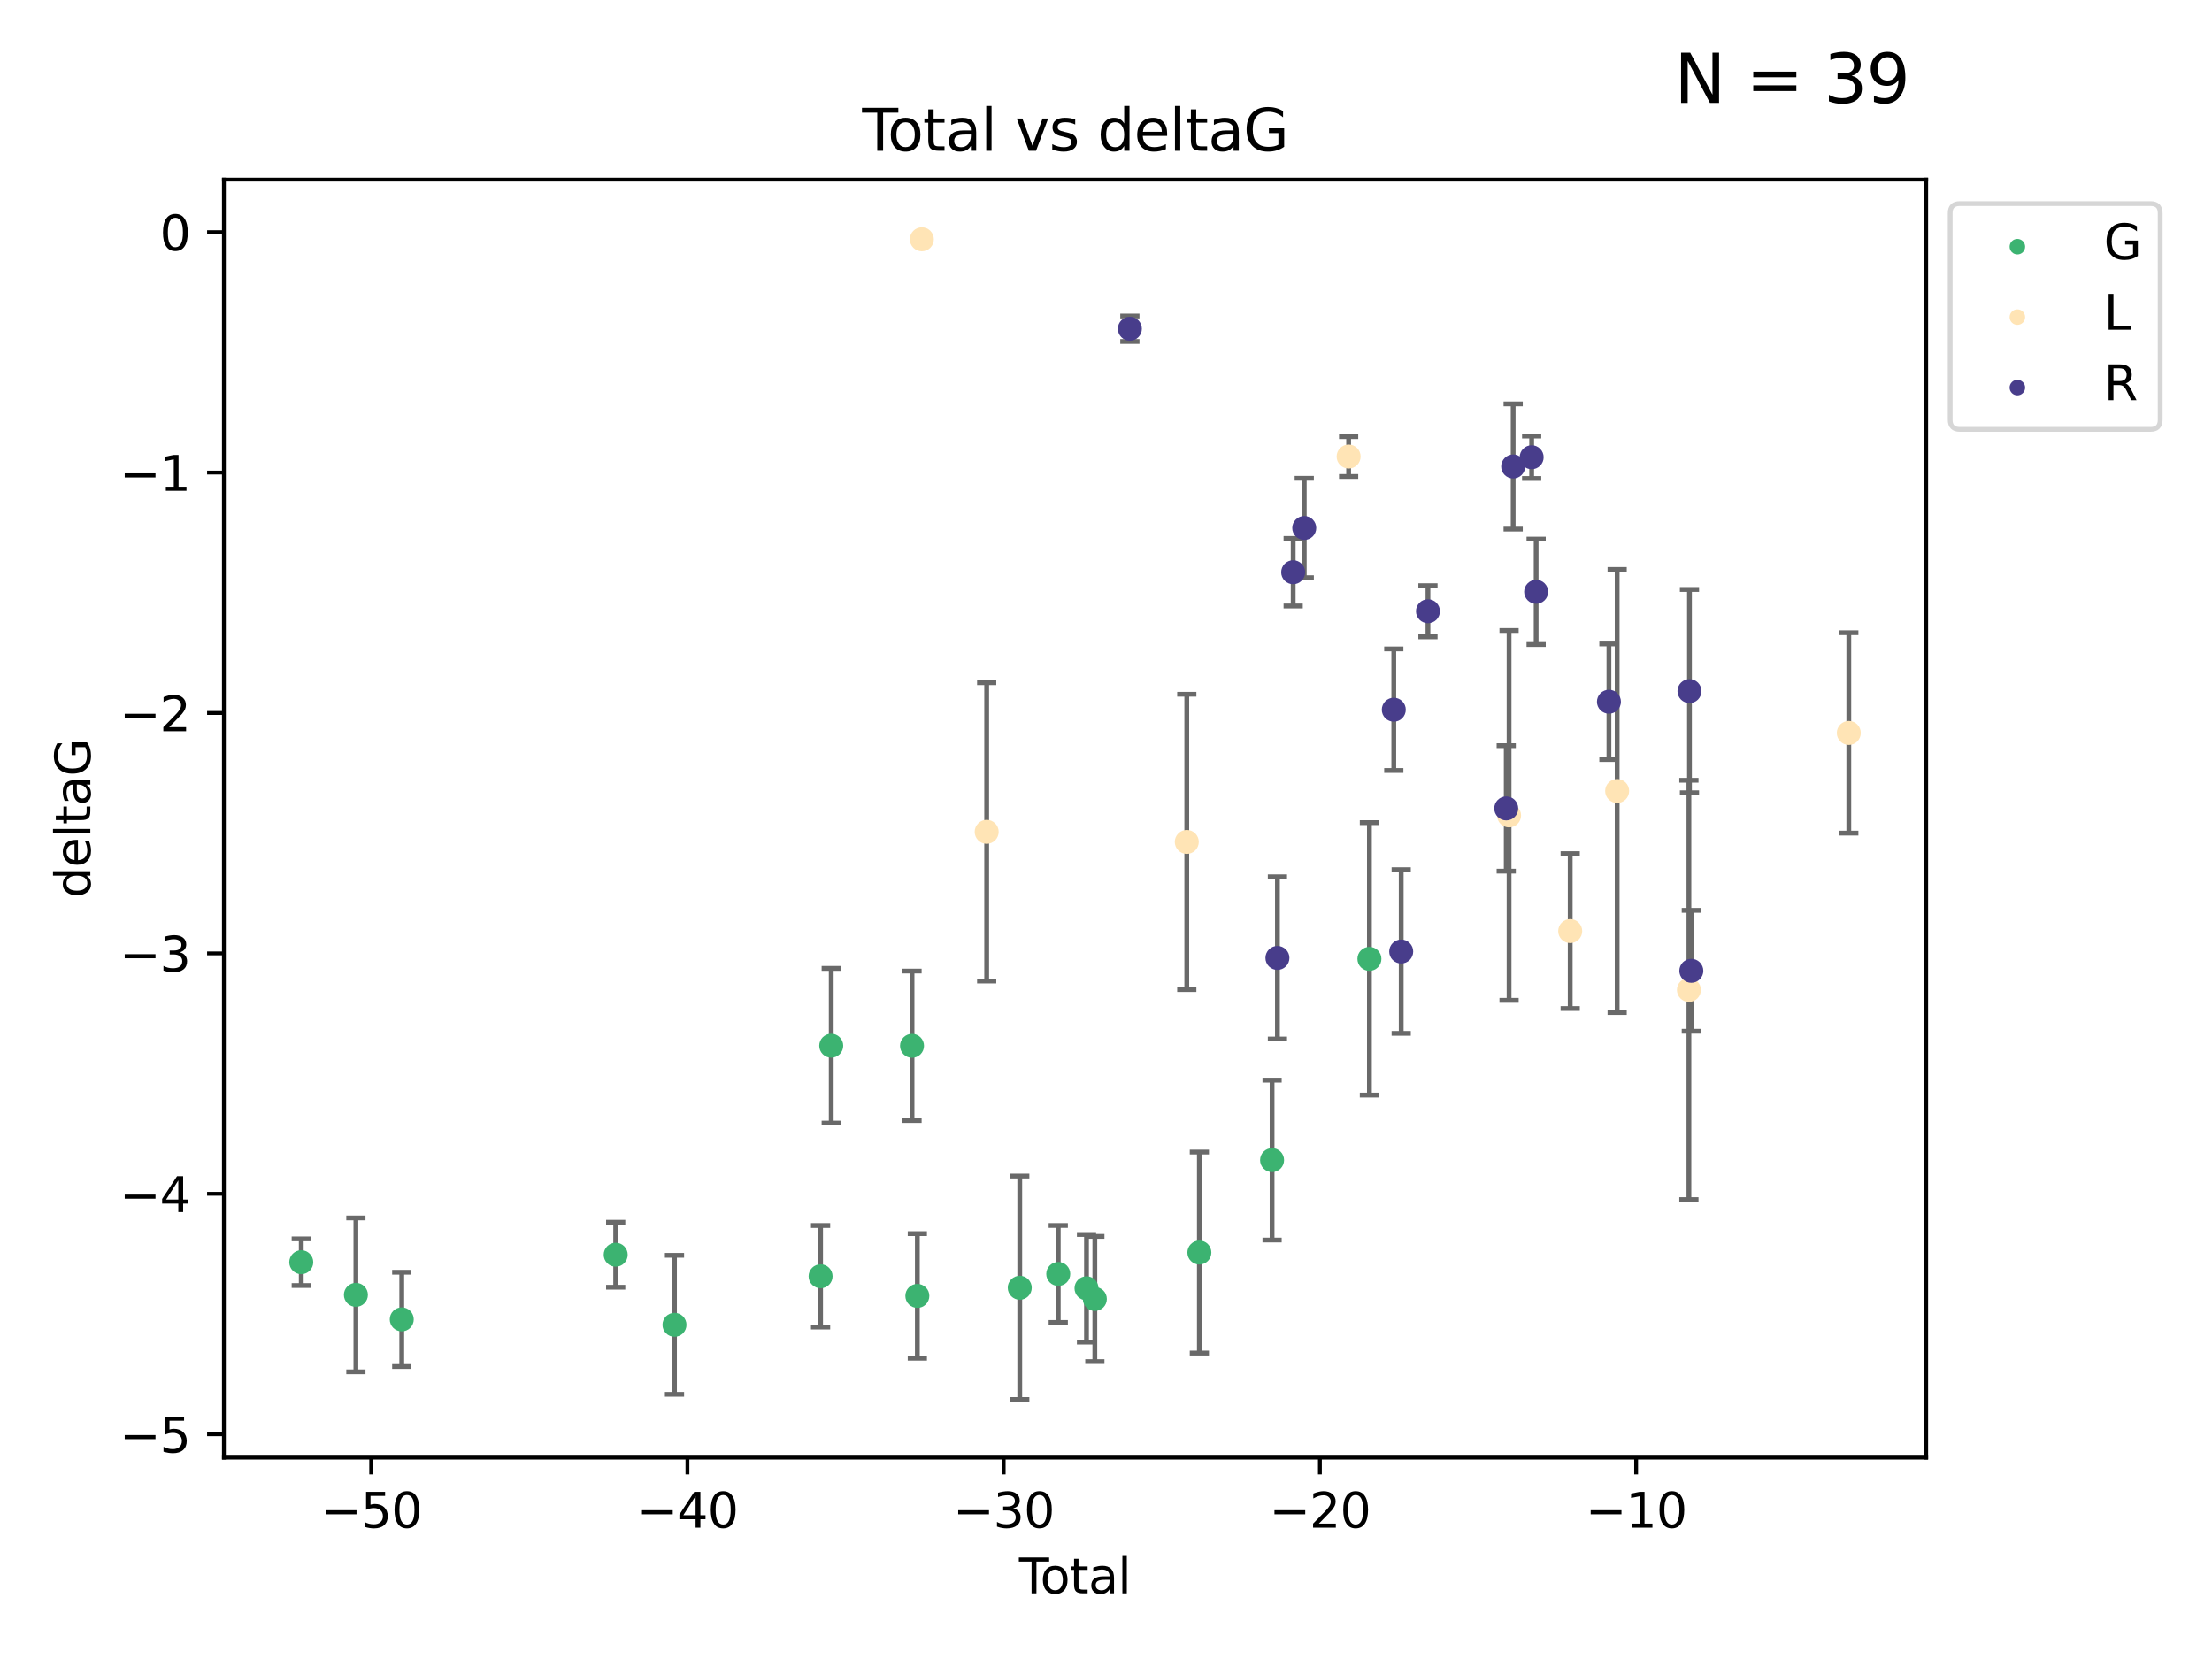 <?xml version="1.0" encoding="utf-8" standalone="no"?>
<!DOCTYPE svg PUBLIC "-//W3C//DTD SVG 1.1//EN"
  "http://www.w3.org/Graphics/SVG/1.1/DTD/svg11.dtd">
<svg xmlns:xlink="http://www.w3.org/1999/xlink" width="460.8pt" height="345.6pt" viewBox="0 0 460.8 345.6" xmlns="http://www.w3.org/2000/svg" version="1.1">
 <defs>
  <style type="text/css">*{stroke-linejoin: round; stroke-linecap: butt}</style>
 </defs>
 <g id="figure_1">
  <g id="patch_1">
   <path d="M 0 345.6 
L 460.8 345.6 
L 460.8 0 
L 0 0 
z
" style="fill: #ffffff"/>
  </g>
  <g id="axes_1">
   <g id="patch_2">
    <path d="M 46.64 303.64 
L 401.26 303.64 
L 401.26 37.411 
L 46.64 37.411 
z
" style="fill: #ffffff"/>
   </g>
   <g id="PathCollection_1">
    <defs>
     <path id="ma685a4f461" d="M 0 1.118 
C 0.297 1.118 0.581 1 0.791 0.791 
C 1 0.581 1.118 0.297 1.118 0 
C 1.118 -0.297 1 -0.581 0.791 -0.791 
C 0.581 -1 0.297 -1.118 0 -1.118 
C -0.297 -1.118 -0.581 -1 -0.791 -0.791 
C -1 -0.581 -1.118 -0.297 -1.118 0 
C -1.118 0.297 -1 0.581 -0.791 0.791 
C -0.581 1 -0.297 1.118 0 1.118 
z
" style="stroke: #3cb371"/>
    </defs>
    <g clip-path="url(#p54f39901ed)">
     <use xlink:href="#ma685a4f461" x="62.759" y="262.941" style="fill: #3cb371; stroke: #3cb371"/>
     <use xlink:href="#ma685a4f461" x="74.139" y="269.743" style="fill: #3cb371; stroke: #3cb371"/>
     <use xlink:href="#ma685a4f461" x="83.693" y="274.852" style="fill: #3cb371; stroke: #3cb371"/>
     <use xlink:href="#ma685a4f461" x="128.261" y="261.384" style="fill: #3cb371; stroke: #3cb371"/>
     <use xlink:href="#ma685a4f461" x="140.509" y="275.981" style="fill: #3cb371; stroke: #3cb371"/>
     <use xlink:href="#ma685a4f461" x="170.944" y="265.873" style="fill: #3cb371; stroke: #3cb371"/>
     <use xlink:href="#ma685a4f461" x="173.161" y="217.844" style="fill: #3cb371; stroke: #3cb371"/>
     <use xlink:href="#ma685a4f461" x="189.991" y="217.864" style="fill: #3cb371; stroke: #3cb371"/>
     <use xlink:href="#ma685a4f461" x="191.099" y="269.962" style="fill: #3cb371; stroke: #3cb371"/>
     <use xlink:href="#ma685a4f461" x="212.433" y="268.264" style="fill: #3cb371; stroke: #3cb371"/>
     <use xlink:href="#ma685a4f461" x="220.454" y="265.388" style="fill: #3cb371; stroke: #3cb371"/>
     <use xlink:href="#ma685a4f461" x="226.338" y="268.374" style="fill: #3cb371; stroke: #3cb371"/>
     <use xlink:href="#ma685a4f461" x="228.076" y="270.601" style="fill: #3cb371; stroke: #3cb371"/>
     <use xlink:href="#ma685a4f461" x="249.849" y="260.925" style="fill: #3cb371; stroke: #3cb371"/>
     <use xlink:href="#ma685a4f461" x="264.997" y="241.67" style="fill: #3cb371; stroke: #3cb371"/>
     <use xlink:href="#ma685a4f461" x="285.273" y="199.747" style="fill: #3cb371; stroke: #3cb371"/>
    </g>
   </g>
   <g id="PathCollection_2">
    <defs>
     <path id="md1cc571b59" d="M 0 1.118 
C 0.297 1.118 0.581 1 0.791 0.791 
C 1 0.581 1.118 0.297 1.118 0 
C 1.118 -0.297 1 -0.581 0.791 -0.791 
C 0.581 -1 0.297 -1.118 0 -1.118 
C -0.297 -1.118 -0.581 -1 -0.791 -0.791 
C -1 -0.581 -1.118 -0.297 -1.118 0 
C -1.118 0.297 -1 0.581 -0.791 0.791 
C -0.581 1 -0.297 1.118 0 1.118 
z
" style="stroke: #ffe4b5"/>
    </defs>
    <g clip-path="url(#p54f39901ed)">
     <use xlink:href="#md1cc571b59" x="192.036" y="49.844" style="fill: #ffe4b5; stroke: #ffe4b5"/>
     <use xlink:href="#md1cc571b59" x="205.542" y="173.285" style="fill: #ffe4b5; stroke: #ffe4b5"/>
     <use xlink:href="#md1cc571b59" x="247.228" y="175.387" style="fill: #ffe4b5; stroke: #ffe4b5"/>
     <use xlink:href="#md1cc571b59" x="280.944" y="95.108" style="fill: #ffe4b5; stroke: #ffe4b5"/>
     <use xlink:href="#md1cc571b59" x="314.367" y="169.864" style="fill: #ffe4b5; stroke: #ffe4b5"/>
     <use xlink:href="#md1cc571b59" x="327.101" y="193.963" style="fill: #ffe4b5; stroke: #ffe4b5"/>
     <use xlink:href="#md1cc571b59" x="336.882" y="164.777" style="fill: #ffe4b5; stroke: #ffe4b5"/>
     <use xlink:href="#md1cc571b59" x="351.832" y="206.221" style="fill: #ffe4b5; stroke: #ffe4b5"/>
     <use xlink:href="#md1cc571b59" x="385.141" y="152.682" style="fill: #ffe4b5; stroke: #ffe4b5"/>
    </g>
   </g>
   <g id="PathCollection_3">
    <defs>
     <path id="m933a79b272" d="M 0 1.118 
C 0.297 1.118 0.581 1 0.791 0.791 
C 1 0.581 1.118 0.297 1.118 0 
C 1.118 -0.297 1 -0.581 0.791 -0.791 
C 0.581 -1 0.297 -1.118 0 -1.118 
C -0.297 -1.118 -0.581 -1 -0.791 -0.791 
C -1 -0.581 -1.118 -0.297 -1.118 0 
C -1.118 0.297 -1 0.581 -0.791 0.791 
C -0.581 1 -0.297 1.118 0 1.118 
z
" style="stroke: #483d8b"/>
    </defs>
    <g clip-path="url(#p54f39901ed)">
     <use xlink:href="#m933a79b272" x="235.371" y="68.484" style="fill: #483d8b; stroke: #483d8b"/>
     <use xlink:href="#m933a79b272" x="266.11" y="199.552" style="fill: #483d8b; stroke: #483d8b"/>
     <use xlink:href="#m933a79b272" x="269.391" y="119.203" style="fill: #483d8b; stroke: #483d8b"/>
     <use xlink:href="#m933a79b272" x="271.699" y="109.988" style="fill: #483d8b; stroke: #483d8b"/>
     <use xlink:href="#m933a79b272" x="290.351" y="147.842" style="fill: #483d8b; stroke: #483d8b"/>
     <use xlink:href="#m933a79b272" x="291.896" y="198.218" style="fill: #483d8b; stroke: #483d8b"/>
     <use xlink:href="#m933a79b272" x="297.469" y="127.33" style="fill: #483d8b; stroke: #483d8b"/>
     <use xlink:href="#m933a79b272" x="313.775" y="168.407" style="fill: #483d8b; stroke: #483d8b"/>
     <use xlink:href="#m933a79b272" x="315.221" y="97.176" style="fill: #483d8b; stroke: #483d8b"/>
     <use xlink:href="#m933a79b272" x="319.073" y="95.253" style="fill: #483d8b; stroke: #483d8b"/>
     <use xlink:href="#m933a79b272" x="320.006" y="123.281" style="fill: #483d8b; stroke: #483d8b"/>
     <use xlink:href="#m933a79b272" x="335.17" y="146.181" style="fill: #483d8b; stroke: #483d8b"/>
     <use xlink:href="#m933a79b272" x="351.948" y="143.969" style="fill: #483d8b; stroke: #483d8b"/>
     <use xlink:href="#m933a79b272" x="352.334" y="202.235" style="fill: #483d8b; stroke: #483d8b"/>
    </g>
   </g>
   <g id="matplotlib.axis_1">
    <g id="xtick_1">
     <g id="line2d_1">
      <defs>
       <path id="m763e282593" d="M 0 0 
L 0 3.5 
" style="stroke: #000000; stroke-width: 0.8"/>
      </defs>
      <g>
       <use xlink:href="#m763e282593" x="77.328" y="303.64" style="stroke: #000000; stroke-width: 0.8"/>
      </g>
     </g>
     <g id="text_1">
      <!-- −50 -->
      <g transform="translate(66.775 318.238)scale(0.1 -0.1)">
       <defs>
        <path id="DejaVuSans-2212" d="M 678 2272 
L 4684 2272 
L 4684 1741 
L 678 1741 
L 678 2272 
z
" transform="scale(0.016)"/>
        <path id="DejaVuSans-35" d="M 691 4666 
L 3169 4666 
L 3169 4134 
L 1269 4134 
L 1269 2991 
Q 1406 3038 1543 3061 
Q 1681 3084 1819 3084 
Q 2600 3084 3056 2656 
Q 3513 2228 3513 1497 
Q 3513 744 3044 326 
Q 2575 -91 1722 -91 
Q 1428 -91 1123 -41 
Q 819 9 494 109 
L 494 744 
Q 775 591 1075 516 
Q 1375 441 1709 441 
Q 2250 441 2565 725 
Q 2881 1009 2881 1497 
Q 2881 1984 2565 2268 
Q 2250 2553 1709 2553 
Q 1456 2553 1204 2497 
Q 953 2441 691 2322 
L 691 4666 
z
" transform="scale(0.016)"/>
        <path id="DejaVuSans-30" d="M 2034 4250 
Q 1547 4250 1301 3770 
Q 1056 3291 1056 2328 
Q 1056 1369 1301 889 
Q 1547 409 2034 409 
Q 2525 409 2770 889 
Q 3016 1369 3016 2328 
Q 3016 3291 2770 3770 
Q 2525 4250 2034 4250 
z
M 2034 4750 
Q 2819 4750 3233 4129 
Q 3647 3509 3647 2328 
Q 3647 1150 3233 529 
Q 2819 -91 2034 -91 
Q 1250 -91 836 529 
Q 422 1150 422 2328 
Q 422 3509 836 4129 
Q 1250 4750 2034 4750 
z
" transform="scale(0.016)"/>
       </defs>
       <use xlink:href="#DejaVuSans-2212"/>
       <use xlink:href="#DejaVuSans-35" x="83.789"/>
       <use xlink:href="#DejaVuSans-30" x="147.412"/>
      </g>
     </g>
    </g>
    <g id="xtick_2">
     <g id="line2d_2">
      <g>
       <use xlink:href="#m763e282593" x="143.205" y="303.64" style="stroke: #000000; stroke-width: 0.8"/>
      </g>
     </g>
     <g id="text_2">
      <!-- −40 -->
      <g transform="translate(132.652 318.238)scale(0.1 -0.1)">
       <defs>
        <path id="DejaVuSans-34" d="M 2419 4116 
L 825 1625 
L 2419 1625 
L 2419 4116 
z
M 2253 4666 
L 3047 4666 
L 3047 1625 
L 3713 1625 
L 3713 1100 
L 3047 1100 
L 3047 0 
L 2419 0 
L 2419 1100 
L 313 1100 
L 313 1709 
L 2253 4666 
z
" transform="scale(0.016)"/>
       </defs>
       <use xlink:href="#DejaVuSans-2212"/>
       <use xlink:href="#DejaVuSans-34" x="83.789"/>
       <use xlink:href="#DejaVuSans-30" x="147.412"/>
      </g>
     </g>
    </g>
    <g id="xtick_3">
     <g id="line2d_3">
      <g>
       <use xlink:href="#m763e282593" x="209.082" y="303.64" style="stroke: #000000; stroke-width: 0.8"/>
      </g>
     </g>
     <g id="text_3">
      <!-- −30 -->
      <g transform="translate(198.53 318.238)scale(0.1 -0.1)">
       <defs>
        <path id="DejaVuSans-33" d="M 2597 2516 
Q 3050 2419 3304 2112 
Q 3559 1806 3559 1356 
Q 3559 666 3084 287 
Q 2609 -91 1734 -91 
Q 1441 -91 1130 -33 
Q 819 25 488 141 
L 488 750 
Q 750 597 1062 519 
Q 1375 441 1716 441 
Q 2309 441 2620 675 
Q 2931 909 2931 1356 
Q 2931 1769 2642 2001 
Q 2353 2234 1838 2234 
L 1294 2234 
L 1294 2753 
L 1863 2753 
Q 2328 2753 2575 2939 
Q 2822 3125 2822 3475 
Q 2822 3834 2567 4026 
Q 2313 4219 1838 4219 
Q 1578 4219 1281 4162 
Q 984 4106 628 3988 
L 628 4550 
Q 988 4650 1302 4700 
Q 1616 4750 1894 4750 
Q 2613 4750 3031 4423 
Q 3450 4097 3450 3541 
Q 3450 3153 3228 2886 
Q 3006 2619 2597 2516 
z
" transform="scale(0.016)"/>
       </defs>
       <use xlink:href="#DejaVuSans-2212"/>
       <use xlink:href="#DejaVuSans-33" x="83.789"/>
       <use xlink:href="#DejaVuSans-30" x="147.412"/>
      </g>
     </g>
    </g>
    <g id="xtick_4">
     <g id="line2d_4">
      <g>
       <use xlink:href="#m763e282593" x="274.959" y="303.64" style="stroke: #000000; stroke-width: 0.8"/>
      </g>
     </g>
     <g id="text_4">
      <!-- −20 -->
      <g transform="translate(264.407 318.238)scale(0.1 -0.1)">
       <defs>
        <path id="DejaVuSans-32" d="M 1228 531 
L 3431 531 
L 3431 0 
L 469 0 
L 469 531 
Q 828 903 1448 1529 
Q 2069 2156 2228 2338 
Q 2531 2678 2651 2914 
Q 2772 3150 2772 3378 
Q 2772 3750 2511 3984 
Q 2250 4219 1831 4219 
Q 1534 4219 1204 4116 
Q 875 4013 500 3803 
L 500 4441 
Q 881 4594 1212 4672 
Q 1544 4750 1819 4750 
Q 2544 4750 2975 4387 
Q 3406 4025 3406 3419 
Q 3406 3131 3298 2873 
Q 3191 2616 2906 2266 
Q 2828 2175 2409 1742 
Q 1991 1309 1228 531 
z
" transform="scale(0.016)"/>
       </defs>
       <use xlink:href="#DejaVuSans-2212"/>
       <use xlink:href="#DejaVuSans-32" x="83.789"/>
       <use xlink:href="#DejaVuSans-30" x="147.412"/>
      </g>
     </g>
    </g>
    <g id="xtick_5">
     <g id="line2d_5">
      <g>
       <use xlink:href="#m763e282593" x="340.836" y="303.64" style="stroke: #000000; stroke-width: 0.8"/>
      </g>
     </g>
     <g id="text_5">
      <!-- −10 -->
      <g transform="translate(330.284 318.238)scale(0.1 -0.1)">
       <defs>
        <path id="DejaVuSans-31" d="M 794 531 
L 1825 531 
L 1825 4091 
L 703 3866 
L 703 4441 
L 1819 4666 
L 2450 4666 
L 2450 531 
L 3481 531 
L 3481 0 
L 794 0 
L 794 531 
z
" transform="scale(0.016)"/>
       </defs>
       <use xlink:href="#DejaVuSans-2212"/>
       <use xlink:href="#DejaVuSans-31" x="83.789"/>
       <use xlink:href="#DejaVuSans-30" x="147.412"/>
      </g>
     </g>
    </g>
    <g id="text_6">
     <!-- Total -->
     <g transform="translate(212.273 331.917)scale(0.1 -0.1)">
      <defs>
       <path id="DejaVuSans-54" d="M -19 4666 
L 3928 4666 
L 3928 4134 
L 2272 4134 
L 2272 0 
L 1638 0 
L 1638 4134 
L -19 4134 
L -19 4666 
z
" transform="scale(0.016)"/>
       <path id="DejaVuSans-6f" d="M 1959 3097 
Q 1497 3097 1228 2736 
Q 959 2375 959 1747 
Q 959 1119 1226 758 
Q 1494 397 1959 397 
Q 2419 397 2687 759 
Q 2956 1122 2956 1747 
Q 2956 2369 2687 2733 
Q 2419 3097 1959 3097 
z
M 1959 3584 
Q 2709 3584 3137 3096 
Q 3566 2609 3566 1747 
Q 3566 888 3137 398 
Q 2709 -91 1959 -91 
Q 1206 -91 779 398 
Q 353 888 353 1747 
Q 353 2609 779 3096 
Q 1206 3584 1959 3584 
z
" transform="scale(0.016)"/>
       <path id="DejaVuSans-74" d="M 1172 4494 
L 1172 3500 
L 2356 3500 
L 2356 3053 
L 1172 3053 
L 1172 1153 
Q 1172 725 1289 603 
Q 1406 481 1766 481 
L 2356 481 
L 2356 0 
L 1766 0 
Q 1100 0 847 248 
Q 594 497 594 1153 
L 594 3053 
L 172 3053 
L 172 3500 
L 594 3500 
L 594 4494 
L 1172 4494 
z
" transform="scale(0.016)"/>
       <path id="DejaVuSans-61" d="M 2194 1759 
Q 1497 1759 1228 1600 
Q 959 1441 959 1056 
Q 959 750 1161 570 
Q 1363 391 1709 391 
Q 2188 391 2477 730 
Q 2766 1069 2766 1631 
L 2766 1759 
L 2194 1759 
z
M 3341 1997 
L 3341 0 
L 2766 0 
L 2766 531 
Q 2569 213 2275 61 
Q 1981 -91 1556 -91 
Q 1019 -91 701 211 
Q 384 513 384 1019 
Q 384 1609 779 1909 
Q 1175 2209 1959 2209 
L 2766 2209 
L 2766 2266 
Q 2766 2663 2505 2880 
Q 2244 3097 1772 3097 
Q 1472 3097 1187 3025 
Q 903 2953 641 2809 
L 641 3341 
Q 956 3463 1253 3523 
Q 1550 3584 1831 3584 
Q 2591 3584 2966 3190 
Q 3341 2797 3341 1997 
z
" transform="scale(0.016)"/>
       <path id="DejaVuSans-6c" d="M 603 4863 
L 1178 4863 
L 1178 0 
L 603 0 
L 603 4863 
z
" transform="scale(0.016)"/>
      </defs>
      <use xlink:href="#DejaVuSans-54"/>
      <use xlink:href="#DejaVuSans-6f" x="44.084"/>
      <use xlink:href="#DejaVuSans-74" x="105.266"/>
      <use xlink:href="#DejaVuSans-61" x="144.475"/>
      <use xlink:href="#DejaVuSans-6c" x="205.754"/>
     </g>
    </g>
   </g>
   <g id="matplotlib.axis_2">
    <g id="ytick_1">
     <g id="line2d_6">
      <defs>
       <path id="m00e55a1bf1" d="M 0 0 
L -3.5 0 
" style="stroke: #000000; stroke-width: 0.8"/>
      </defs>
      <g>
       <use xlink:href="#m00e55a1bf1" x="46.64" y="298.777" style="stroke: #000000; stroke-width: 0.8"/>
      </g>
     </g>
     <g id="text_7">
      <!-- −5 -->
      <g transform="translate(24.898 302.577)scale(0.1 -0.1)">
       <use xlink:href="#DejaVuSans-2212"/>
       <use xlink:href="#DejaVuSans-35" x="83.789"/>
      </g>
     </g>
    </g>
    <g id="ytick_2">
     <g id="line2d_7">
      <g>
       <use xlink:href="#m00e55a1bf1" x="46.64" y="248.693" style="stroke: #000000; stroke-width: 0.8"/>
      </g>
     </g>
     <g id="text_8">
      <!-- −4 -->
      <g transform="translate(24.898 252.493)scale(0.1 -0.1)">
       <use xlink:href="#DejaVuSans-2212"/>
       <use xlink:href="#DejaVuSans-34" x="83.789"/>
      </g>
     </g>
    </g>
    <g id="ytick_3">
     <g id="line2d_8">
      <g>
       <use xlink:href="#m00e55a1bf1" x="46.64" y="198.609" style="stroke: #000000; stroke-width: 0.8"/>
      </g>
     </g>
     <g id="text_9">
      <!-- −3 -->
      <g transform="translate(24.898 202.409)scale(0.1 -0.1)">
       <use xlink:href="#DejaVuSans-2212"/>
       <use xlink:href="#DejaVuSans-33" x="83.789"/>
      </g>
     </g>
    </g>
    <g id="ytick_4">
     <g id="line2d_9">
      <g>
       <use xlink:href="#m00e55a1bf1" x="46.64" y="148.525" style="stroke: #000000; stroke-width: 0.8"/>
      </g>
     </g>
     <g id="text_10">
      <!-- −2 -->
      <g transform="translate(24.898 152.325)scale(0.1 -0.1)">
       <use xlink:href="#DejaVuSans-2212"/>
       <use xlink:href="#DejaVuSans-32" x="83.789"/>
      </g>
     </g>
    </g>
    <g id="ytick_5">
     <g id="line2d_10">
      <g>
       <use xlink:href="#m00e55a1bf1" x="46.64" y="98.441" style="stroke: #000000; stroke-width: 0.8"/>
      </g>
     </g>
     <g id="text_11">
      <!-- −1 -->
      <g transform="translate(24.898 102.241)scale(0.1 -0.1)">
       <use xlink:href="#DejaVuSans-2212"/>
       <use xlink:href="#DejaVuSans-31" x="83.789"/>
      </g>
     </g>
    </g>
    <g id="ytick_6">
     <g id="line2d_11">
      <g>
       <use xlink:href="#m00e55a1bf1" x="46.64" y="48.357" style="stroke: #000000; stroke-width: 0.8"/>
      </g>
     </g>
     <g id="text_12">
      <!-- 0 -->
      <g transform="translate(33.278 52.157)scale(0.1 -0.1)">
       <use xlink:href="#DejaVuSans-30"/>
      </g>
     </g>
    </g>
    <g id="text_13">
     <!-- deltaG -->
     <g transform="translate(18.818 187.064)rotate(-90)scale(0.1 -0.1)">
      <defs>
       <path id="DejaVuSans-64" d="M 2906 2969 
L 2906 4863 
L 3481 4863 
L 3481 0 
L 2906 0 
L 2906 525 
Q 2725 213 2448 61 
Q 2172 -91 1784 -91 
Q 1150 -91 751 415 
Q 353 922 353 1747 
Q 353 2572 751 3078 
Q 1150 3584 1784 3584 
Q 2172 3584 2448 3432 
Q 2725 3281 2906 2969 
z
M 947 1747 
Q 947 1113 1208 752 
Q 1469 391 1925 391 
Q 2381 391 2643 752 
Q 2906 1113 2906 1747 
Q 2906 2381 2643 2742 
Q 2381 3103 1925 3103 
Q 1469 3103 1208 2742 
Q 947 2381 947 1747 
z
" transform="scale(0.016)"/>
       <path id="DejaVuSans-65" d="M 3597 1894 
L 3597 1613 
L 953 1613 
Q 991 1019 1311 708 
Q 1631 397 2203 397 
Q 2534 397 2845 478 
Q 3156 559 3463 722 
L 3463 178 
Q 3153 47 2828 -22 
Q 2503 -91 2169 -91 
Q 1331 -91 842 396 
Q 353 884 353 1716 
Q 353 2575 817 3079 
Q 1281 3584 2069 3584 
Q 2775 3584 3186 3129 
Q 3597 2675 3597 1894 
z
M 3022 2063 
Q 3016 2534 2758 2815 
Q 2500 3097 2075 3097 
Q 1594 3097 1305 2825 
Q 1016 2553 972 2059 
L 3022 2063 
z
" transform="scale(0.016)"/>
       <path id="DejaVuSans-47" d="M 3809 666 
L 3809 1919 
L 2778 1919 
L 2778 2438 
L 4434 2438 
L 4434 434 
Q 4069 175 3628 42 
Q 3188 -91 2688 -91 
Q 1594 -91 976 548 
Q 359 1188 359 2328 
Q 359 3472 976 4111 
Q 1594 4750 2688 4750 
Q 3144 4750 3555 4637 
Q 3966 4525 4313 4306 
L 4313 3634 
Q 3963 3931 3569 4081 
Q 3175 4231 2741 4231 
Q 1884 4231 1454 3753 
Q 1025 3275 1025 2328 
Q 1025 1384 1454 906 
Q 1884 428 2741 428 
Q 3075 428 3337 486 
Q 3600 544 3809 666 
z
" transform="scale(0.016)"/>
      </defs>
      <use xlink:href="#DejaVuSans-64"/>
      <use xlink:href="#DejaVuSans-65" x="63.477"/>
      <use xlink:href="#DejaVuSans-6c" x="125"/>
      <use xlink:href="#DejaVuSans-74" x="152.783"/>
      <use xlink:href="#DejaVuSans-61" x="191.992"/>
      <use xlink:href="#DejaVuSans-47" x="253.271"/>
     </g>
    </g>
   </g>
   <g id="LineCollection_1">
    <path d="M 62.759 267.802 
L 62.759 258.079 
" clip-path="url(#p54f39901ed)" style="fill: none; stroke: #696969"/>
    <path d="M 74.139 285.772 
L 74.139 253.715 
" clip-path="url(#p54f39901ed)" style="fill: none; stroke: #696969"/>
    <path d="M 83.693 284.67 
L 83.693 265.033 
" clip-path="url(#p54f39901ed)" style="fill: none; stroke: #696969"/>
    <path d="M 128.261 268.157 
L 128.261 254.61 
" clip-path="url(#p54f39901ed)" style="fill: none; stroke: #696969"/>
    <path d="M 140.509 290.456 
L 140.509 261.506 
" clip-path="url(#p54f39901ed)" style="fill: none; stroke: #696969"/>
    <path d="M 170.944 276.45 
L 170.944 255.296 
" clip-path="url(#p54f39901ed)" style="fill: none; stroke: #696969"/>
    <path d="M 173.161 233.954 
L 173.161 201.734 
" clip-path="url(#p54f39901ed)" style="fill: none; stroke: #696969"/>
    <path d="M 189.991 233.433 
L 189.991 202.294 
" clip-path="url(#p54f39901ed)" style="fill: none; stroke: #696969"/>
    <path d="M 191.099 282.93 
L 191.099 256.993 
" clip-path="url(#p54f39901ed)" style="fill: none; stroke: #696969"/>
    <path d="M 212.433 291.539 
L 212.433 244.989 
" clip-path="url(#p54f39901ed)" style="fill: none; stroke: #696969"/>
    <path d="M 220.454 275.487 
L 220.454 255.289 
" clip-path="url(#p54f39901ed)" style="fill: none; stroke: #696969"/>
    <path d="M 226.338 279.576 
L 226.338 257.173 
" clip-path="url(#p54f39901ed)" style="fill: none; stroke: #696969"/>
    <path d="M 228.076 283.638 
L 228.076 257.563 
" clip-path="url(#p54f39901ed)" style="fill: none; stroke: #696969"/>
    <path d="M 249.849 281.862 
L 249.849 239.989 
" clip-path="url(#p54f39901ed)" style="fill: none; stroke: #696969"/>
    <path d="M 264.997 258.322 
L 264.997 225.017 
" clip-path="url(#p54f39901ed)" style="fill: none; stroke: #696969"/>
    <path d="M 285.273 228.126 
L 285.273 171.368 
" clip-path="url(#p54f39901ed)" style="fill: none; stroke: #696969"/>
   </g>
   <g id="line2d_12">
    <defs>
     <path id="m6af2778d83" d="M 2 0 
L -2 -0 
" style="stroke: #696969"/>
    </defs>
    <g clip-path="url(#p54f39901ed)">
     <use xlink:href="#m6af2778d83" x="62.759" y="267.802" style="fill: #696969; stroke: #696969"/>
     <use xlink:href="#m6af2778d83" x="74.139" y="285.772" style="fill: #696969; stroke: #696969"/>
     <use xlink:href="#m6af2778d83" x="83.693" y="284.67" style="fill: #696969; stroke: #696969"/>
     <use xlink:href="#m6af2778d83" x="128.261" y="268.157" style="fill: #696969; stroke: #696969"/>
     <use xlink:href="#m6af2778d83" x="140.509" y="290.456" style="fill: #696969; stroke: #696969"/>
     <use xlink:href="#m6af2778d83" x="170.944" y="276.45" style="fill: #696969; stroke: #696969"/>
     <use xlink:href="#m6af2778d83" x="173.161" y="233.954" style="fill: #696969; stroke: #696969"/>
     <use xlink:href="#m6af2778d83" x="189.991" y="233.433" style="fill: #696969; stroke: #696969"/>
     <use xlink:href="#m6af2778d83" x="191.099" y="282.93" style="fill: #696969; stroke: #696969"/>
     <use xlink:href="#m6af2778d83" x="212.433" y="291.539" style="fill: #696969; stroke: #696969"/>
     <use xlink:href="#m6af2778d83" x="220.454" y="275.487" style="fill: #696969; stroke: #696969"/>
     <use xlink:href="#m6af2778d83" x="226.338" y="279.576" style="fill: #696969; stroke: #696969"/>
     <use xlink:href="#m6af2778d83" x="228.076" y="283.638" style="fill: #696969; stroke: #696969"/>
     <use xlink:href="#m6af2778d83" x="249.849" y="281.862" style="fill: #696969; stroke: #696969"/>
     <use xlink:href="#m6af2778d83" x="264.997" y="258.322" style="fill: #696969; stroke: #696969"/>
     <use xlink:href="#m6af2778d83" x="285.273" y="228.126" style="fill: #696969; stroke: #696969"/>
    </g>
   </g>
   <g id="line2d_13">
    <g clip-path="url(#p54f39901ed)">
     <use xlink:href="#m6af2778d83" x="62.759" y="258.079" style="fill: #696969; stroke: #696969"/>
     <use xlink:href="#m6af2778d83" x="74.139" y="253.715" style="fill: #696969; stroke: #696969"/>
     <use xlink:href="#m6af2778d83" x="83.693" y="265.033" style="fill: #696969; stroke: #696969"/>
     <use xlink:href="#m6af2778d83" x="128.261" y="254.61" style="fill: #696969; stroke: #696969"/>
     <use xlink:href="#m6af2778d83" x="140.509" y="261.506" style="fill: #696969; stroke: #696969"/>
     <use xlink:href="#m6af2778d83" x="170.944" y="255.296" style="fill: #696969; stroke: #696969"/>
     <use xlink:href="#m6af2778d83" x="173.161" y="201.734" style="fill: #696969; stroke: #696969"/>
     <use xlink:href="#m6af2778d83" x="189.991" y="202.294" style="fill: #696969; stroke: #696969"/>
     <use xlink:href="#m6af2778d83" x="191.099" y="256.993" style="fill: #696969; stroke: #696969"/>
     <use xlink:href="#m6af2778d83" x="212.433" y="244.989" style="fill: #696969; stroke: #696969"/>
     <use xlink:href="#m6af2778d83" x="220.454" y="255.289" style="fill: #696969; stroke: #696969"/>
     <use xlink:href="#m6af2778d83" x="226.338" y="257.173" style="fill: #696969; stroke: #696969"/>
     <use xlink:href="#m6af2778d83" x="228.076" y="257.563" style="fill: #696969; stroke: #696969"/>
     <use xlink:href="#m6af2778d83" x="249.849" y="239.989" style="fill: #696969; stroke: #696969"/>
     <use xlink:href="#m6af2778d83" x="264.997" y="225.017" style="fill: #696969; stroke: #696969"/>
     <use xlink:href="#m6af2778d83" x="285.273" y="171.368" style="fill: #696969; stroke: #696969"/>
    </g>
   </g>
   <g id="LineCollection_2">
    <path d="M 192.036 50.175 
L 192.036 49.513 
" clip-path="url(#p54f39901ed)" style="fill: none; stroke: #696969"/>
    <path d="M 205.542 204.36 
L 205.542 142.21 
" clip-path="url(#p54f39901ed)" style="fill: none; stroke: #696969"/>
    <path d="M 247.228 206.148 
L 247.228 144.627 
" clip-path="url(#p54f39901ed)" style="fill: none; stroke: #696969"/>
    <path d="M 280.944 99.26 
L 280.944 90.955 
" clip-path="url(#p54f39901ed)" style="fill: none; stroke: #696969"/>
    <path d="M 314.367 208.391 
L 314.367 131.337 
" clip-path="url(#p54f39901ed)" style="fill: none; stroke: #696969"/>
    <path d="M 327.101 210.096 
L 327.101 177.831 
" clip-path="url(#p54f39901ed)" style="fill: none; stroke: #696969"/>
    <path d="M 336.882 210.924 
L 336.882 118.63 
" clip-path="url(#p54f39901ed)" style="fill: none; stroke: #696969"/>
    <path d="M 351.832 249.9 
L 351.832 162.541 
" clip-path="url(#p54f39901ed)" style="fill: none; stroke: #696969"/>
    <path d="M 385.141 173.555 
L 385.141 131.809 
" clip-path="url(#p54f39901ed)" style="fill: none; stroke: #696969"/>
   </g>
   <g id="line2d_14">
    <g clip-path="url(#p54f39901ed)">
     <use xlink:href="#m6af2778d83" x="192.036" y="50.175" style="fill: #696969; stroke: #696969"/>
     <use xlink:href="#m6af2778d83" x="205.542" y="204.36" style="fill: #696969; stroke: #696969"/>
     <use xlink:href="#m6af2778d83" x="247.228" y="206.148" style="fill: #696969; stroke: #696969"/>
     <use xlink:href="#m6af2778d83" x="280.944" y="99.26" style="fill: #696969; stroke: #696969"/>
     <use xlink:href="#m6af2778d83" x="314.367" y="208.391" style="fill: #696969; stroke: #696969"/>
     <use xlink:href="#m6af2778d83" x="327.101" y="210.096" style="fill: #696969; stroke: #696969"/>
     <use xlink:href="#m6af2778d83" x="336.882" y="210.924" style="fill: #696969; stroke: #696969"/>
     <use xlink:href="#m6af2778d83" x="351.832" y="249.9" style="fill: #696969; stroke: #696969"/>
     <use xlink:href="#m6af2778d83" x="385.141" y="173.555" style="fill: #696969; stroke: #696969"/>
    </g>
   </g>
   <g id="line2d_15">
    <g clip-path="url(#p54f39901ed)">
     <use xlink:href="#m6af2778d83" x="192.036" y="49.513" style="fill: #696969; stroke: #696969"/>
     <use xlink:href="#m6af2778d83" x="205.542" y="142.21" style="fill: #696969; stroke: #696969"/>
     <use xlink:href="#m6af2778d83" x="247.228" y="144.627" style="fill: #696969; stroke: #696969"/>
     <use xlink:href="#m6af2778d83" x="280.944" y="90.955" style="fill: #696969; stroke: #696969"/>
     <use xlink:href="#m6af2778d83" x="314.367" y="131.337" style="fill: #696969; stroke: #696969"/>
     <use xlink:href="#m6af2778d83" x="327.101" y="177.831" style="fill: #696969; stroke: #696969"/>
     <use xlink:href="#m6af2778d83" x="336.882" y="118.63" style="fill: #696969; stroke: #696969"/>
     <use xlink:href="#m6af2778d83" x="351.832" y="162.541" style="fill: #696969; stroke: #696969"/>
     <use xlink:href="#m6af2778d83" x="385.141" y="131.809" style="fill: #696969; stroke: #696969"/>
    </g>
   </g>
   <g id="LineCollection_3">
    <path d="M 235.371 71.135 
L 235.371 65.833 
" clip-path="url(#p54f39901ed)" style="fill: none; stroke: #696969"/>
    <path d="M 266.11 216.446 
L 266.11 182.658 
" clip-path="url(#p54f39901ed)" style="fill: none; stroke: #696969"/>
    <path d="M 269.391 126.233 
L 269.391 112.174 
" clip-path="url(#p54f39901ed)" style="fill: none; stroke: #696969"/>
    <path d="M 271.699 120.339 
L 271.699 99.637 
" clip-path="url(#p54f39901ed)" style="fill: none; stroke: #696969"/>
    <path d="M 290.351 160.505 
L 290.351 135.179 
" clip-path="url(#p54f39901ed)" style="fill: none; stroke: #696969"/>
    <path d="M 291.896 215.267 
L 291.896 181.17 
" clip-path="url(#p54f39901ed)" style="fill: none; stroke: #696969"/>
    <path d="M 297.469 132.661 
L 297.469 121.999 
" clip-path="url(#p54f39901ed)" style="fill: none; stroke: #696969"/>
    <path d="M 313.775 181.481 
L 313.775 155.333 
" clip-path="url(#p54f39901ed)" style="fill: none; stroke: #696969"/>
    <path d="M 315.221 110.215 
L 315.221 84.136 
" clip-path="url(#p54f39901ed)" style="fill: none; stroke: #696969"/>
    <path d="M 319.073 99.675 
L 319.073 90.831 
" clip-path="url(#p54f39901ed)" style="fill: none; stroke: #696969"/>
    <path d="M 320.006 134.257 
L 320.006 112.306 
" clip-path="url(#p54f39901ed)" style="fill: none; stroke: #696969"/>
    <path d="M 335.17 158.222 
L 335.17 134.139 
" clip-path="url(#p54f39901ed)" style="fill: none; stroke: #696969"/>
    <path d="M 351.948 165.144 
L 351.948 122.794 
" clip-path="url(#p54f39901ed)" style="fill: none; stroke: #696969"/>
    <path d="M 352.334 214.83 
L 352.334 189.64 
" clip-path="url(#p54f39901ed)" style="fill: none; stroke: #696969"/>
   </g>
   <g id="line2d_16">
    <g clip-path="url(#p54f39901ed)">
     <use xlink:href="#m6af2778d83" x="235.371" y="71.135" style="fill: #696969; stroke: #696969"/>
     <use xlink:href="#m6af2778d83" x="266.11" y="216.446" style="fill: #696969; stroke: #696969"/>
     <use xlink:href="#m6af2778d83" x="269.391" y="126.233" style="fill: #696969; stroke: #696969"/>
     <use xlink:href="#m6af2778d83" x="271.699" y="120.339" style="fill: #696969; stroke: #696969"/>
     <use xlink:href="#m6af2778d83" x="290.351" y="160.505" style="fill: #696969; stroke: #696969"/>
     <use xlink:href="#m6af2778d83" x="291.896" y="215.267" style="fill: #696969; stroke: #696969"/>
     <use xlink:href="#m6af2778d83" x="297.469" y="132.661" style="fill: #696969; stroke: #696969"/>
     <use xlink:href="#m6af2778d83" x="313.775" y="181.481" style="fill: #696969; stroke: #696969"/>
     <use xlink:href="#m6af2778d83" x="315.221" y="110.215" style="fill: #696969; stroke: #696969"/>
     <use xlink:href="#m6af2778d83" x="319.073" y="99.675" style="fill: #696969; stroke: #696969"/>
     <use xlink:href="#m6af2778d83" x="320.006" y="134.257" style="fill: #696969; stroke: #696969"/>
     <use xlink:href="#m6af2778d83" x="335.17" y="158.222" style="fill: #696969; stroke: #696969"/>
     <use xlink:href="#m6af2778d83" x="351.948" y="165.144" style="fill: #696969; stroke: #696969"/>
     <use xlink:href="#m6af2778d83" x="352.334" y="214.83" style="fill: #696969; stroke: #696969"/>
    </g>
   </g>
   <g id="line2d_17">
    <g clip-path="url(#p54f39901ed)">
     <use xlink:href="#m6af2778d83" x="235.371" y="65.833" style="fill: #696969; stroke: #696969"/>
     <use xlink:href="#m6af2778d83" x="266.11" y="182.658" style="fill: #696969; stroke: #696969"/>
     <use xlink:href="#m6af2778d83" x="269.391" y="112.174" style="fill: #696969; stroke: #696969"/>
     <use xlink:href="#m6af2778d83" x="271.699" y="99.637" style="fill: #696969; stroke: #696969"/>
     <use xlink:href="#m6af2778d83" x="290.351" y="135.179" style="fill: #696969; stroke: #696969"/>
     <use xlink:href="#m6af2778d83" x="291.896" y="181.17" style="fill: #696969; stroke: #696969"/>
     <use xlink:href="#m6af2778d83" x="297.469" y="121.999" style="fill: #696969; stroke: #696969"/>
     <use xlink:href="#m6af2778d83" x="313.775" y="155.333" style="fill: #696969; stroke: #696969"/>
     <use xlink:href="#m6af2778d83" x="315.221" y="84.136" style="fill: #696969; stroke: #696969"/>
     <use xlink:href="#m6af2778d83" x="319.073" y="90.831" style="fill: #696969; stroke: #696969"/>
     <use xlink:href="#m6af2778d83" x="320.006" y="112.306" style="fill: #696969; stroke: #696969"/>
     <use xlink:href="#m6af2778d83" x="335.17" y="134.139" style="fill: #696969; stroke: #696969"/>
     <use xlink:href="#m6af2778d83" x="351.948" y="122.794" style="fill: #696969; stroke: #696969"/>
     <use xlink:href="#m6af2778d83" x="352.334" y="189.64" style="fill: #696969; stroke: #696969"/>
    </g>
   </g>
   <g id="line2d_18">
    <defs>
     <path id="mf45c48b78e" d="M 0 2 
C 0.53 2 1.039 1.789 1.414 1.414 
C 1.789 1.039 2 0.53 2 0 
C 2 -0.53 1.789 -1.039 1.414 -1.414 
C 1.039 -1.789 0.53 -2 0 -2 
C -0.53 -2 -1.039 -1.789 -1.414 -1.414 
C -1.789 -1.039 -2 -0.53 -2 0 
C -2 0.53 -1.789 1.039 -1.414 1.414 
C -1.039 1.789 -0.53 2 0 2 
z
" style="stroke: #3cb371"/>
    </defs>
    <g clip-path="url(#p54f39901ed)">
     <use xlink:href="#mf45c48b78e" x="62.759" y="262.941" style="fill: #3cb371; stroke: #3cb371"/>
     <use xlink:href="#mf45c48b78e" x="74.139" y="269.743" style="fill: #3cb371; stroke: #3cb371"/>
     <use xlink:href="#mf45c48b78e" x="83.693" y="274.852" style="fill: #3cb371; stroke: #3cb371"/>
     <use xlink:href="#mf45c48b78e" x="128.261" y="261.384" style="fill: #3cb371; stroke: #3cb371"/>
     <use xlink:href="#mf45c48b78e" x="140.509" y="275.981" style="fill: #3cb371; stroke: #3cb371"/>
     <use xlink:href="#mf45c48b78e" x="170.944" y="265.873" style="fill: #3cb371; stroke: #3cb371"/>
     <use xlink:href="#mf45c48b78e" x="173.161" y="217.844" style="fill: #3cb371; stroke: #3cb371"/>
     <use xlink:href="#mf45c48b78e" x="189.991" y="217.864" style="fill: #3cb371; stroke: #3cb371"/>
     <use xlink:href="#mf45c48b78e" x="191.099" y="269.962" style="fill: #3cb371; stroke: #3cb371"/>
     <use xlink:href="#mf45c48b78e" x="212.433" y="268.264" style="fill: #3cb371; stroke: #3cb371"/>
     <use xlink:href="#mf45c48b78e" x="220.454" y="265.388" style="fill: #3cb371; stroke: #3cb371"/>
     <use xlink:href="#mf45c48b78e" x="226.338" y="268.374" style="fill: #3cb371; stroke: #3cb371"/>
     <use xlink:href="#mf45c48b78e" x="228.076" y="270.601" style="fill: #3cb371; stroke: #3cb371"/>
     <use xlink:href="#mf45c48b78e" x="249.849" y="260.925" style="fill: #3cb371; stroke: #3cb371"/>
     <use xlink:href="#mf45c48b78e" x="264.997" y="241.67" style="fill: #3cb371; stroke: #3cb371"/>
     <use xlink:href="#mf45c48b78e" x="285.273" y="199.747" style="fill: #3cb371; stroke: #3cb371"/>
    </g>
   </g>
   <g id="line2d_19">
    <defs>
     <path id="meea6a9a94d" d="M 0 2 
C 0.53 2 1.039 1.789 1.414 1.414 
C 1.789 1.039 2 0.53 2 0 
C 2 -0.53 1.789 -1.039 1.414 -1.414 
C 1.039 -1.789 0.53 -2 0 -2 
C -0.53 -2 -1.039 -1.789 -1.414 -1.414 
C -1.789 -1.039 -2 -0.53 -2 0 
C -2 0.53 -1.789 1.039 -1.414 1.414 
C -1.039 1.789 -0.53 2 0 2 
z
" style="stroke: #ffe4b5"/>
    </defs>
    <g clip-path="url(#p54f39901ed)">
     <use xlink:href="#meea6a9a94d" x="192.036" y="49.844" style="fill: #ffe4b5; stroke: #ffe4b5"/>
     <use xlink:href="#meea6a9a94d" x="205.542" y="173.285" style="fill: #ffe4b5; stroke: #ffe4b5"/>
     <use xlink:href="#meea6a9a94d" x="247.228" y="175.387" style="fill: #ffe4b5; stroke: #ffe4b5"/>
     <use xlink:href="#meea6a9a94d" x="280.944" y="95.108" style="fill: #ffe4b5; stroke: #ffe4b5"/>
     <use xlink:href="#meea6a9a94d" x="314.367" y="169.864" style="fill: #ffe4b5; stroke: #ffe4b5"/>
     <use xlink:href="#meea6a9a94d" x="327.101" y="193.963" style="fill: #ffe4b5; stroke: #ffe4b5"/>
     <use xlink:href="#meea6a9a94d" x="336.882" y="164.777" style="fill: #ffe4b5; stroke: #ffe4b5"/>
     <use xlink:href="#meea6a9a94d" x="351.832" y="206.221" style="fill: #ffe4b5; stroke: #ffe4b5"/>
     <use xlink:href="#meea6a9a94d" x="385.141" y="152.682" style="fill: #ffe4b5; stroke: #ffe4b5"/>
    </g>
   </g>
   <g id="line2d_20">
    <defs>
     <path id="m55b38d24a1" d="M 0 2 
C 0.53 2 1.039 1.789 1.414 1.414 
C 1.789 1.039 2 0.53 2 0 
C 2 -0.53 1.789 -1.039 1.414 -1.414 
C 1.039 -1.789 0.53 -2 0 -2 
C -0.53 -2 -1.039 -1.789 -1.414 -1.414 
C -1.789 -1.039 -2 -0.53 -2 0 
C -2 0.53 -1.789 1.039 -1.414 1.414 
C -1.039 1.789 -0.53 2 0 2 
z
" style="stroke: #483d8b"/>
    </defs>
    <g clip-path="url(#p54f39901ed)">
     <use xlink:href="#m55b38d24a1" x="235.371" y="68.484" style="fill: #483d8b; stroke: #483d8b"/>
     <use xlink:href="#m55b38d24a1" x="266.11" y="199.552" style="fill: #483d8b; stroke: #483d8b"/>
     <use xlink:href="#m55b38d24a1" x="269.391" y="119.203" style="fill: #483d8b; stroke: #483d8b"/>
     <use xlink:href="#m55b38d24a1" x="271.699" y="109.988" style="fill: #483d8b; stroke: #483d8b"/>
     <use xlink:href="#m55b38d24a1" x="290.351" y="147.842" style="fill: #483d8b; stroke: #483d8b"/>
     <use xlink:href="#m55b38d24a1" x="291.896" y="198.218" style="fill: #483d8b; stroke: #483d8b"/>
     <use xlink:href="#m55b38d24a1" x="297.469" y="127.33" style="fill: #483d8b; stroke: #483d8b"/>
     <use xlink:href="#m55b38d24a1" x="313.775" y="168.407" style="fill: #483d8b; stroke: #483d8b"/>
     <use xlink:href="#m55b38d24a1" x="315.221" y="97.176" style="fill: #483d8b; stroke: #483d8b"/>
     <use xlink:href="#m55b38d24a1" x="319.073" y="95.253" style="fill: #483d8b; stroke: #483d8b"/>
     <use xlink:href="#m55b38d24a1" x="320.006" y="123.281" style="fill: #483d8b; stroke: #483d8b"/>
     <use xlink:href="#m55b38d24a1" x="335.17" y="146.181" style="fill: #483d8b; stroke: #483d8b"/>
     <use xlink:href="#m55b38d24a1" x="351.948" y="143.969" style="fill: #483d8b; stroke: #483d8b"/>
     <use xlink:href="#m55b38d24a1" x="352.334" y="202.235" style="fill: #483d8b; stroke: #483d8b"/>
    </g>
   </g>
   <g id="patch_3">
    <path d="M 46.64 303.64 
L 46.64 37.411 
" style="fill: none; stroke: #000000; stroke-width: 0.8; stroke-linejoin: miter; stroke-linecap: square"/>
   </g>
   <g id="patch_4">
    <path d="M 401.26 303.64 
L 401.26 37.411 
" style="fill: none; stroke: #000000; stroke-width: 0.8; stroke-linejoin: miter; stroke-linecap: square"/>
   </g>
   <g id="patch_5">
    <path d="M 46.64 303.64 
L 401.26 303.64 
" style="fill: none; stroke: #000000; stroke-width: 0.8; stroke-linejoin: miter; stroke-linecap: square"/>
   </g>
   <g id="patch_6">
    <path d="M 46.64 37.411 
L 401.26 37.411 
" style="fill: none; stroke: #000000; stroke-width: 0.8; stroke-linejoin: miter; stroke-linecap: square"/>
   </g>
   <g id="text_14">
    <!-- N = 39 -->
    <g transform="translate(348.795 21.426)scale(0.14 -0.14)">
     <defs>
      <path id="DejaVuSans-4e" d="M 628 4666 
L 1478 4666 
L 3547 763 
L 3547 4666 
L 4159 4666 
L 4159 0 
L 3309 0 
L 1241 3903 
L 1241 0 
L 628 0 
L 628 4666 
z
" transform="scale(0.016)"/>
      <path id="DejaVuSans-20" transform="scale(0.016)"/>
      <path id="DejaVuSans-3d" d="M 678 2906 
L 4684 2906 
L 4684 2381 
L 678 2381 
L 678 2906 
z
M 678 1631 
L 4684 1631 
L 4684 1100 
L 678 1100 
L 678 1631 
z
" transform="scale(0.016)"/>
      <path id="DejaVuSans-39" d="M 703 97 
L 703 672 
Q 941 559 1184 500 
Q 1428 441 1663 441 
Q 2288 441 2617 861 
Q 2947 1281 2994 2138 
Q 2813 1869 2534 1725 
Q 2256 1581 1919 1581 
Q 1219 1581 811 2004 
Q 403 2428 403 3163 
Q 403 3881 828 4315 
Q 1253 4750 1959 4750 
Q 2769 4750 3195 4129 
Q 3622 3509 3622 2328 
Q 3622 1225 3098 567 
Q 2575 -91 1691 -91 
Q 1453 -91 1209 -44 
Q 966 3 703 97 
z
M 1959 2075 
Q 2384 2075 2632 2365 
Q 2881 2656 2881 3163 
Q 2881 3666 2632 3958 
Q 2384 4250 1959 4250 
Q 1534 4250 1286 3958 
Q 1038 3666 1038 3163 
Q 1038 2656 1286 2365 
Q 1534 2075 1959 2075 
z
" transform="scale(0.016)"/>
     </defs>
     <use xlink:href="#DejaVuSans-4e"/>
     <use xlink:href="#DejaVuSans-20" x="74.805"/>
     <use xlink:href="#DejaVuSans-3d" x="106.592"/>
     <use xlink:href="#DejaVuSans-20" x="190.381"/>
     <use xlink:href="#DejaVuSans-33" x="222.168"/>
     <use xlink:href="#DejaVuSans-39" x="285.791"/>
    </g>
   </g>
   <g id="text_15">
    <!-- Total vs deltaG -->
    <g transform="translate(179.602 31.411)scale(0.12 -0.12)">
     <defs>
      <path id="DejaVuSans-76" d="M 191 3500 
L 800 3500 
L 1894 563 
L 2988 3500 
L 3597 3500 
L 2284 0 
L 1503 0 
L 191 3500 
z
" transform="scale(0.016)"/>
      <path id="DejaVuSans-73" d="M 2834 3397 
L 2834 2853 
Q 2591 2978 2328 3040 
Q 2066 3103 1784 3103 
Q 1356 3103 1142 2972 
Q 928 2841 928 2578 
Q 928 2378 1081 2264 
Q 1234 2150 1697 2047 
L 1894 2003 
Q 2506 1872 2764 1633 
Q 3022 1394 3022 966 
Q 3022 478 2636 193 
Q 2250 -91 1575 -91 
Q 1294 -91 989 -36 
Q 684 19 347 128 
L 347 722 
Q 666 556 975 473 
Q 1284 391 1588 391 
Q 1994 391 2212 530 
Q 2431 669 2431 922 
Q 2431 1156 2273 1281 
Q 2116 1406 1581 1522 
L 1381 1569 
Q 847 1681 609 1914 
Q 372 2147 372 2553 
Q 372 3047 722 3315 
Q 1072 3584 1716 3584 
Q 2034 3584 2315 3537 
Q 2597 3491 2834 3397 
z
" transform="scale(0.016)"/>
     </defs>
     <use xlink:href="#DejaVuSans-54"/>
     <use xlink:href="#DejaVuSans-6f" x="44.084"/>
     <use xlink:href="#DejaVuSans-74" x="105.266"/>
     <use xlink:href="#DejaVuSans-61" x="144.475"/>
     <use xlink:href="#DejaVuSans-6c" x="205.754"/>
     <use xlink:href="#DejaVuSans-20" x="233.537"/>
     <use xlink:href="#DejaVuSans-76" x="265.324"/>
     <use xlink:href="#DejaVuSans-73" x="324.504"/>
     <use xlink:href="#DejaVuSans-20" x="376.604"/>
     <use xlink:href="#DejaVuSans-64" x="408.391"/>
     <use xlink:href="#DejaVuSans-65" x="471.867"/>
     <use xlink:href="#DejaVuSans-6c" x="533.391"/>
     <use xlink:href="#DejaVuSans-74" x="561.174"/>
     <use xlink:href="#DejaVuSans-61" x="600.383"/>
     <use xlink:href="#DejaVuSans-47" x="661.662"/>
    </g>
   </g>
   <g id="legend_1">
    <g id="patch_7">
     <path d="M 408.26 89.446 
L 448.008 89.446 
Q 450.008 89.446 450.008 87.446 
L 450.008 44.411 
Q 450.008 42.411 448.008 42.411 
L 408.26 42.411 
Q 406.26 42.411 406.26 44.411 
L 406.26 87.446 
Q 406.26 89.446 408.26 89.446 
z
" style="fill: #ffffff; opacity: 0.8; stroke: #cccccc; stroke-linejoin: miter"/>
    </g>
    <g id="PathCollection_4">
     <g>
      <use xlink:href="#ma685a4f461" x="420.26" y="51.385" style="fill: #3cb371; stroke: #3cb371"/>
     </g>
    </g>
    <g id="text_16">
     <!-- G -->
     <g transform="translate(438.26 54.01)scale(0.1 -0.1)">
      <use xlink:href="#DejaVuSans-47"/>
     </g>
    </g>
    <g id="PathCollection_5">
     <g>
      <use xlink:href="#md1cc571b59" x="420.26" y="66.063" style="fill: #ffe4b5; stroke: #ffe4b5"/>
     </g>
    </g>
    <g id="text_17">
     <!-- L -->
     <g transform="translate(438.26 68.688)scale(0.1 -0.1)">
      <defs>
       <path id="DejaVuSans-4c" d="M 628 4666 
L 1259 4666 
L 1259 531 
L 3531 531 
L 3531 0 
L 628 0 
L 628 4666 
z
" transform="scale(0.016)"/>
      </defs>
      <use xlink:href="#DejaVuSans-4c"/>
     </g>
    </g>
    <g id="PathCollection_6">
     <g>
      <use xlink:href="#m933a79b272" x="420.26" y="80.741" style="fill: #483d8b; stroke: #483d8b"/>
     </g>
    </g>
    <g id="text_18">
     <!-- R -->
     <g transform="translate(438.26 83.366)scale(0.1 -0.1)">
      <defs>
       <path id="DejaVuSans-52" d="M 2841 2188 
Q 3044 2119 3236 1894 
Q 3428 1669 3622 1275 
L 4263 0 
L 3584 0 
L 2988 1197 
Q 2756 1666 2539 1819 
Q 2322 1972 1947 1972 
L 1259 1972 
L 1259 0 
L 628 0 
L 628 4666 
L 2053 4666 
Q 2853 4666 3247 4331 
Q 3641 3997 3641 3322 
Q 3641 2881 3436 2590 
Q 3231 2300 2841 2188 
z
M 1259 4147 
L 1259 2491 
L 2053 2491 
Q 2509 2491 2742 2702 
Q 2975 2913 2975 3322 
Q 2975 3731 2742 3939 
Q 2509 4147 2053 4147 
L 1259 4147 
z
" transform="scale(0.016)"/>
      </defs>
      <use xlink:href="#DejaVuSans-52"/>
     </g>
    </g>
   </g>
  </g>
 </g>
 <defs>
  <clipPath id="p54f39901ed">
   <rect x="46.64" y="37.411" width="354.62" height="266.229"/>
  </clipPath>
 </defs>
</svg>
